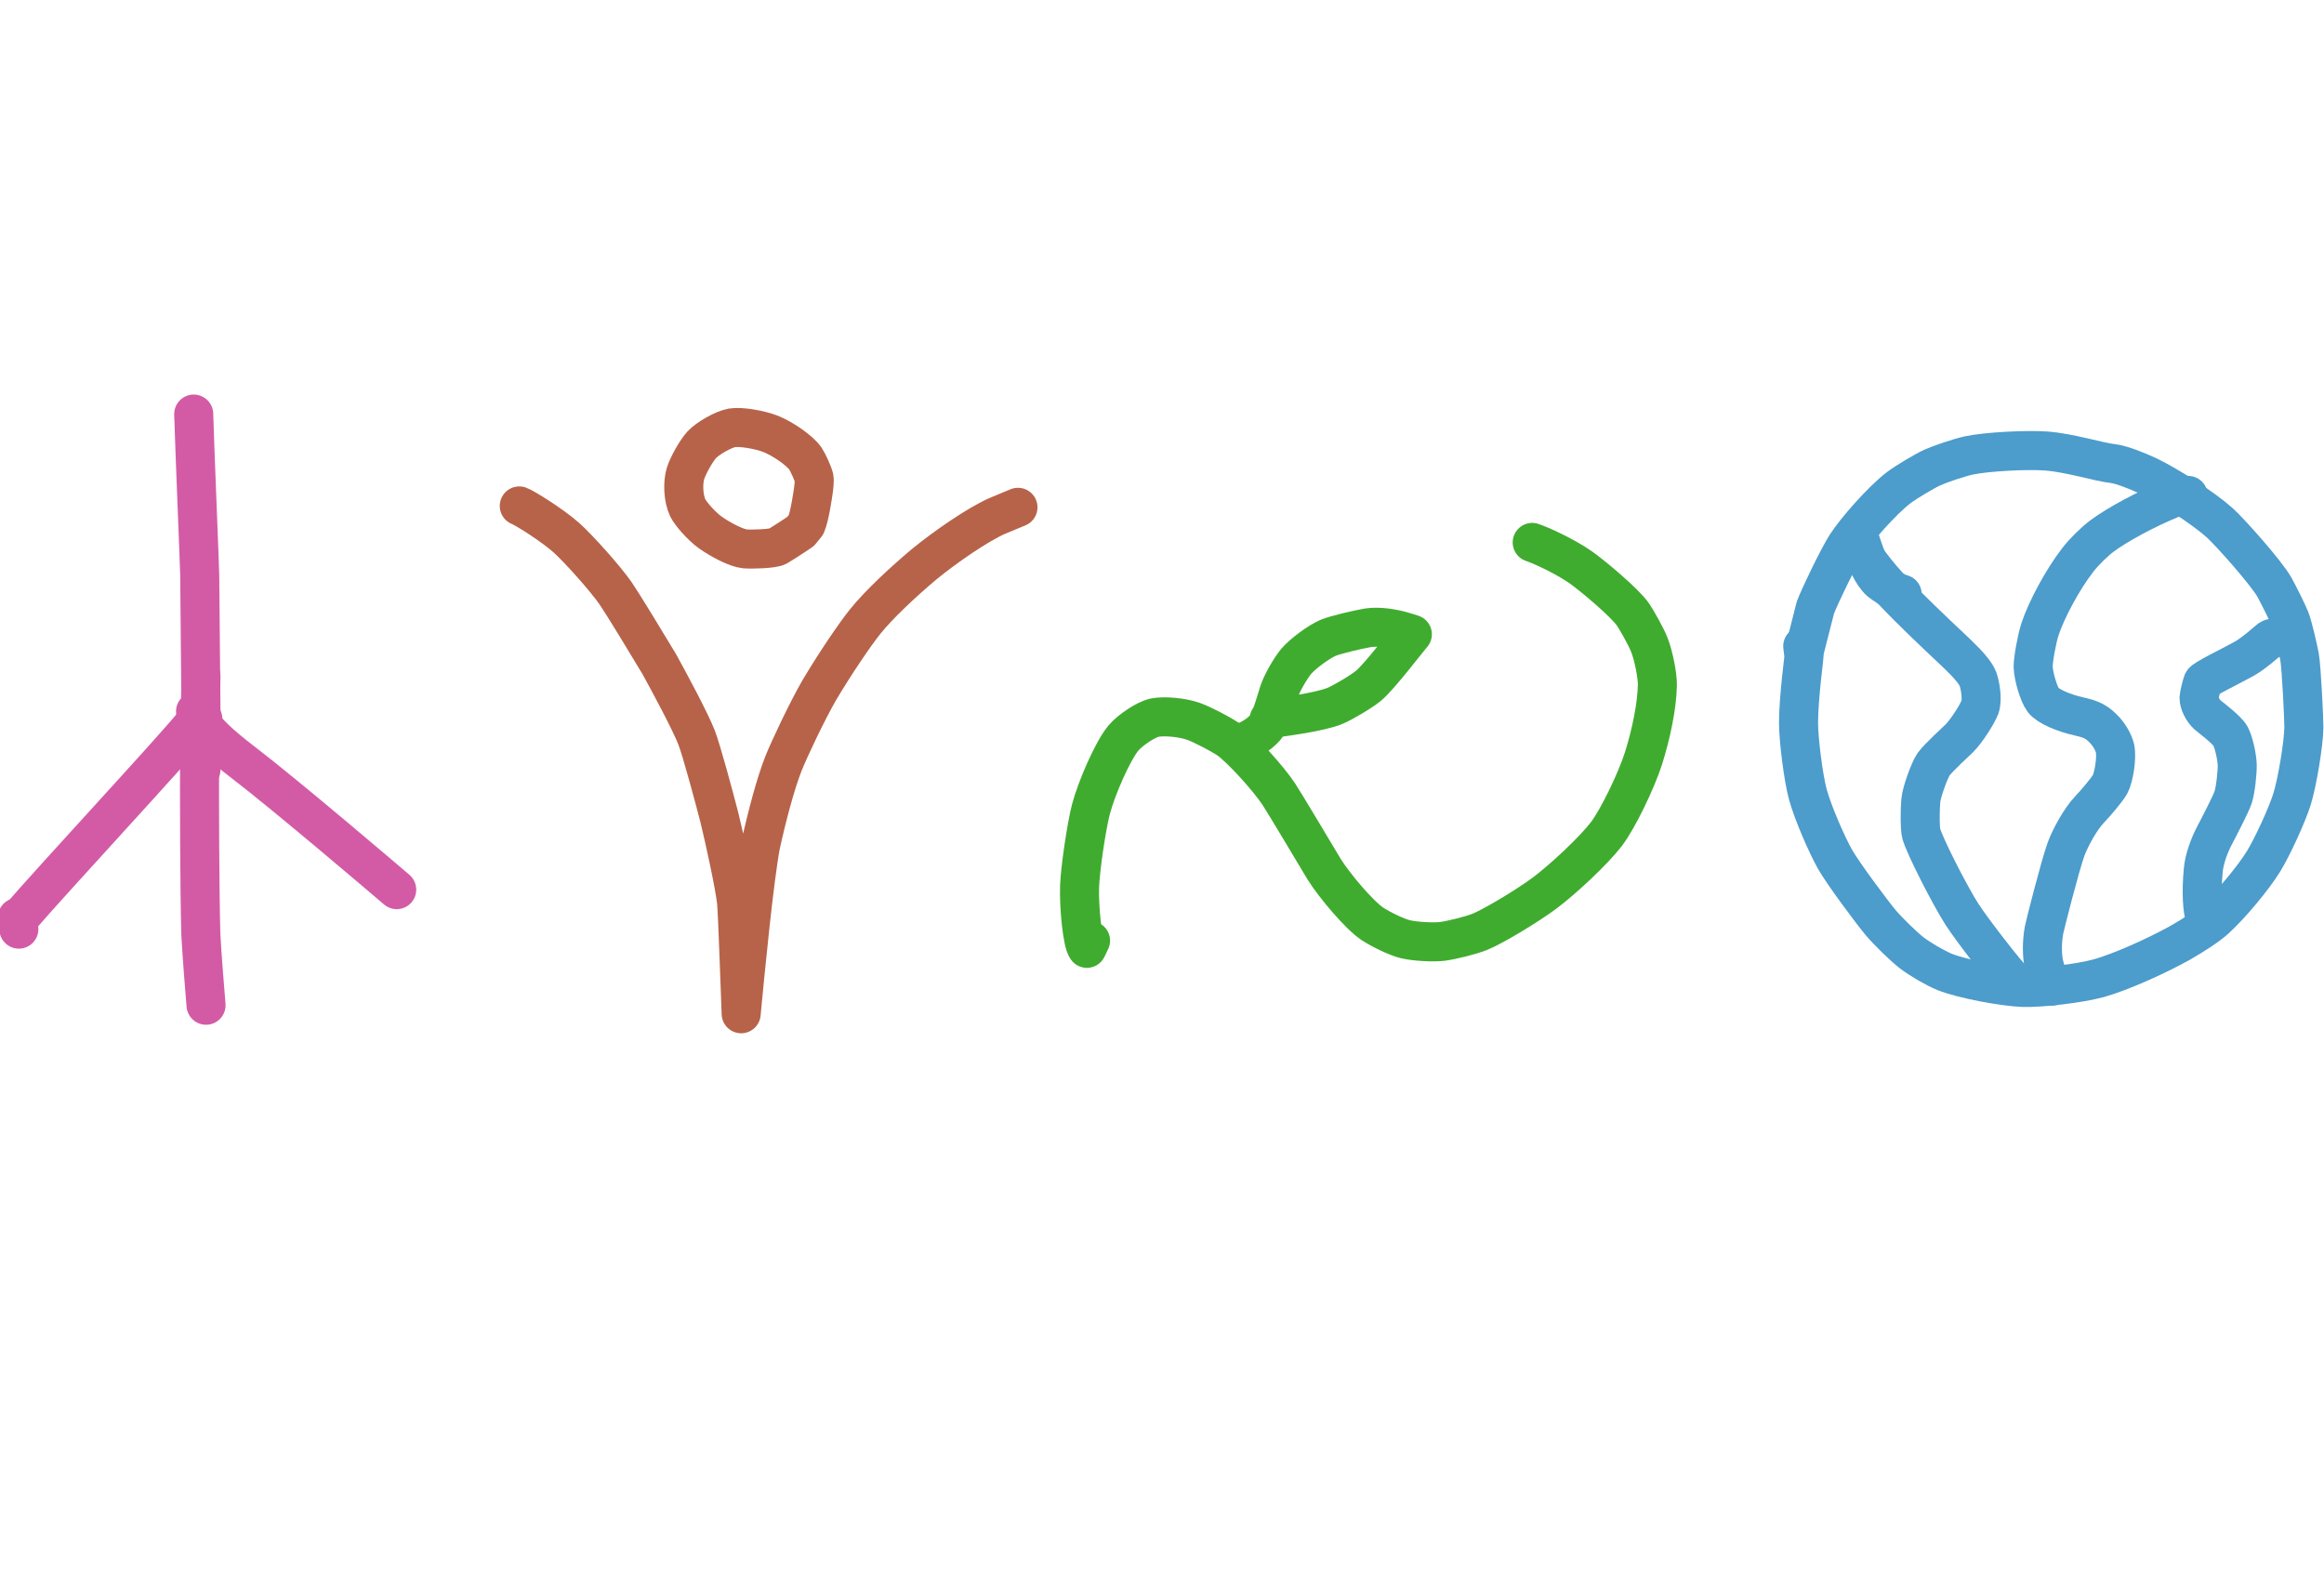 <?xml version="1.0" encoding="UTF-8" standalone="no"?>
<!DOCTYPE svg PUBLIC "-//W3C//DTD SVG 1.1//EN" "http://www.w3.org/Graphics/SVG/1.1/DTD/svg11.dtd">
<svg width="419.53" height="283.46" viewBox="0.00 0.00 839.00 567.00" xmlns="http://www.w3.org/2000/svg" xmlns:xlink="http://www.w3.org/1999/xlink">
<g stroke-linecap="round" id="logo_Copy">
<path d="M69.86,150.12 C69.86,150.12 69.86,149.53 69.86,149.53 C70.31,164.58 71.87,201.30 72.03,207.75 C72.20,224.39 72.42,248.50 72.47,255.98 C72.48,264.80 72.49,275.77 72.48,277.93" fill="none" stroke="rgb(211, 91, 166)" stroke-width="14.10" stroke-opacity="1.00" stroke-linejoin="round"/>
<path d="M73.14,259.57 C71.59,259.82 70.76,260.28 69.58,261.79 C62.14,271.00 19.39,317.07 7.04,331.38" fill="none" stroke="rgb(211, 91, 166)" stroke-width="14.10" stroke-opacity="1.00" stroke-linejoin="round"/>
<path d="M6.72,335.52 C6.64,334.82 6.55,334.12 6.46,333.42 C6.37,332.72 6.28,332.02 6.19,331.31" fill="none" stroke="rgb(211, 91, 166)" stroke-width="14.10" stroke-opacity="1.00" stroke-linejoin="round"/>
<path d="M72.48,244.11 C72.33,251.65 72.08,265.68 71.97,272.15 C71.91,287.51 71.97,320.51 72.43,337.34 C72.78,344.48 73.92,358.34 74.31,363.01" fill="none" stroke="rgb(211, 91, 166)" stroke-width="14.10" stroke-opacity="1.00" stroke-linejoin="round"/>
<path d="M70.52,256.92 C70.43,256.94 70.72,257.71 71.38,259.10 C73.72,263.92 79.97,269.36 87.65,275.27 C102.93,286.94 139.82,318.39 143.16,321.26" fill="none" stroke="rgb(211, 91, 166)" stroke-width="14.10" stroke-opacity="1.00" stroke-linejoin="round"/>
<path d="M187.42,182.70 C189.02,183.23 199.03,189.40 204.32,194.07 C208.68,197.95 218.54,208.93 222.28,214.37 C224.66,217.83 234.00,233.17 237.97,239.83 C241.68,246.56 249.16,260.46 251.46,266.38 C253.27,271.09 257.87,288.20 259.73,295.45 C261.58,303.06 265.05,318.88 265.84,325.39 C266.28,329.09 267.30,360.87 267.54,366.08 C269.06,349.90 272.30,316.88 274.59,305.03 C276.99,294.16 280.00,282.93 282.75,275.89 C284.80,270.70 291.36,256.82 295.69,249.32 C301.27,239.92 308.46,229.24 312.43,224.32 C317.13,218.51 325.38,210.68 333.59,203.77 C341.22,197.51 353.19,189.25 360.20,186.23 C362.96,185.08 366.61,183.57 367.49,183.20" fill="none" stroke="rgb(183, 99, 73)" stroke-width="14.10" stroke-opacity="1.00" stroke-linejoin="round"/>
<path d="M286.99,193.27 C287.68,192.81 288.36,192.34 289.04,191.88 C289.04,191.88 290.99,189.47 290.99,189.47 C292.34,186.34 293.52,177.74 293.55,177.55 C293.74,176.29 294.07,173.63 293.85,172.55 C293.55,171.18 291.72,167.06 290.73,165.59 C288.59,162.53 282.44,158.38 278.17,156.68 C274.17,155.13 267.43,153.98 264.22,154.50 C261.05,155.07 255.44,158.31 253.27,160.65 C251.24,162.90 248.34,168.11 247.42,171.04 C246.42,174.43 246.62,179.87 248.24,183.38 C249.21,185.38 253.08,189.87 256.24,192.17 C260.07,194.92 265.84,197.91 268.87,198.20 C271.48,198.41 278.98,198.19 280.67,197.30 C281.68,196.74 285.45,194.29 286.99,193.27 Z" fill="none" stroke="rgb(183, 99, 73)" stroke-width="14.10" stroke-opacity="1.00" stroke-linejoin="round"/>
<path d="M393.70,339.68 C393.70,339.68 392.37,342.45 392.37,342.45 C390.82,340.67 389.47,327.69 389.74,320.04 C389.98,313.62 392.24,298.35 393.83,292.25 C395.87,284.50 401.73,271.13 405.56,266.52 C408.02,263.62 413.65,259.84 416.85,259.15 C420.41,258.46 426.63,259.05 430.70,260.43 C434.11,261.62 440.78,265.18 443.29,266.85 C448.06,270.08 458.23,281.50 461.67,286.77 C463.96,290.28 474.04,307.18 478.00,313.81 C481.73,319.81 490.77,330.48 495.46,333.61 C498.57,335.63 504.05,338.32 507.28,339.14 C510.76,339.98 517.43,340.37 520.80,339.94 C524.32,339.46 530.95,337.80 534.21,336.52 C539.08,334.58 551.87,326.85 557.74,322.44 C564.57,317.28 575.25,307.30 579.93,301.24 C584.23,295.61 590.88,281.66 593.36,273.86 C596.16,264.98 598.22,254.97 598.38,247.39 C598.42,243.87 597.02,236.80 595.48,232.87 C594.09,229.38 590.70,223.58 589.55,221.88 C586.59,217.59 574.65,207.60 570.52,204.74 C564.53,200.63 556.23,196.90 553.18,195.88" fill="none" stroke="rgb(64, 172, 47)" stroke-width="14.10" stroke-opacity="1.00" stroke-linejoin="round"/>
<path d="M451.48,267.64 C451.48,267.64 448.69,268.09 448.69,268.09 C451.91,266.99 455.90,264.30 457.51,261.78 C458.95,259.42 461.39,250.93 461.72,249.92 C462.72,246.84 465.75,241.52 467.95,238.84 C470.15,236.21 475.98,231.83 479.50,230.32 C482.17,229.21 490.41,227.28 493.86,226.71 C497.54,226.15 502.59,226.77 507.48,228.29 C508.29,228.54 509.09,228.80 509.90,229.05 C508.34,230.76 498.19,244.19 494.06,247.64 C491.38,249.85 484.62,253.81 481.87,254.94 C476.26,257.19 463.34,258.84 462.16,259.00 C460.54,259.24 459.09,259.49 458.19,259.69" fill="none" stroke="rgb(64, 172, 47)" stroke-width="14.10" stroke-opacity="1.00" stroke-linejoin="round"/>
<path d="M651.42,235.20 C651.38,235.43 651.40,235.64 651.46,235.83 C651.48,236.32 649.36,251.78 649.35,260.97 C649.36,267.37 651.12,280.96 652.69,286.80 C654.60,293.77 659.62,305.10 662.46,310.20 C665.34,315.32 676.05,329.66 679.08,333.26 C681.70,336.34 687.24,341.76 690.10,343.99 C693.18,346.37 698.66,349.56 702.07,350.96 C708.66,353.60 723.64,356.36 730.51,356.58 C736.77,356.75 750.78,355.19 757.92,353.20 C765.44,351.07 778.02,345.55 787.30,340.38 C792.15,337.59 797.23,334.29 799.86,331.89 C805.81,326.43 813.76,316.73 817.27,311.03 C820.50,305.75 825.76,294.31 827.57,288.52 C829.41,282.54 831.73,268.72 831.82,262.74 C831.85,260.01 830.97,241.08 830.23,237.02 C829.74,234.41 827.90,226.26 826.83,223.53 C826.01,221.46 822.71,214.78 821.14,211.97 C818.35,207.03 805.50,192.47 801.44,188.79 C795.67,183.59 783.50,175.76 775.81,171.98 C771.65,170.02 766.02,167.82 763.08,167.44 C757.75,166.87 747.23,163.47 738.58,162.85 C731.46,162.37 717.34,163.10 710.89,164.46 C707.47,165.19 700.47,167.55 697.61,168.85 C694.76,170.17 688.29,174.00 685.42,176.18 C679.53,180.70 670.01,191.49 666.52,196.94 C663.75,201.30 656.98,215.26 655.42,219.44 C653.72,226.11 651.47,234.93 651.42,235.20 Z" fill="none" stroke="rgb(76, 156, 204)" stroke-width="14.10" stroke-opacity="1.00" stroke-linejoin="round"/>
<path d="M650.87,233.34 C650.87,233.34 651.09,235.24 651.09,235.24" fill="none" stroke="rgb(76, 156, 204)" stroke-width="14.10" stroke-opacity="1.00" stroke-linejoin="round"/>
<path d="M726.37,353.48 C724.71,352.12 712.39,336.39 708.41,330.24 C703.95,323.30 694.87,305.44 693.67,301.06 C693.16,299.16 693.18,293.21 693.49,289.14 C693.77,285.99 696.66,278.07 698.12,275.98 C699.86,273.56 706.29,267.72 707.41,266.61 C709.98,264.03 713.86,257.99 714.87,255.32 C715.81,252.71 714.97,247.53 714.17,245.28 C713.27,242.88 710.48,239.78 706.39,235.86 C685.78,216.51 680.31,210.46 675.45,204.00 C674.69,203.00 673.93,202.01 673.18,201.01" fill="none" stroke="rgb(76, 156, 204)" stroke-width="14.10" stroke-opacity="1.00" stroke-linejoin="round"/>
<path d="M789.88,178.91 C789.88,178.91 790.04,178.91 790.04,178.91 C787.51,179.01 785.95,179.30 783.67,180.23 C774.84,183.84 764.61,189.35 759.03,193.47 C756.26,195.53 752.56,199.15 750.20,202.17 C744.58,209.45 738.80,220.32 736.49,227.35 C735.47,230.50 734.04,238.07 734.07,240.76 C734.15,244.05 736.04,250.67 737.75,252.88 C739.57,255.11 744.89,257.42 750.77,258.75 C755.26,259.75 757.20,260.74 760.00,263.75 C761.72,265.66 763.15,268.20 763.63,270.28 C764.35,273.76 763.16,280.79 761.84,283.23 C760.66,285.29 756.60,290.06 754.30,292.47 C751.15,295.81 747.53,302.39 745.96,306.60 C743.74,312.75 738.32,334.16 738.00,335.85 C737.15,340.45 737.30,345.30 737.94,348.18 C739.03,352.69 739.59,353.92 740.83,356.10" fill="none" stroke="rgb(76, 156, 204)" stroke-width="14.10" stroke-opacity="1.00" stroke-linejoin="round"/>
<path d="M825.07,230.18 C822.19,230.11 820.28,230.29 819.45,230.88 C819.08,231.14 813.96,235.82 810.31,237.87 C804.72,240.95 795.85,245.16 795.32,246.28 C795.07,246.85 794.00,251.02 793.97,251.92 C793.95,253.89 795.28,256.51 797.02,258.15 C797.57,258.65 804.02,263.45 805.32,265.80 C806.44,267.90 807.63,273.01 807.75,276.14 C807.83,278.81 807.14,285.33 806.27,287.95 C805.41,290.44 801.47,298.07 799.70,301.42 C797.50,305.55 795.90,310.31 795.52,313.96 C794.68,322.60 795.26,328.80 796.11,331.25 C796.44,332.13 796.76,333.01 797.08,333.88" fill="none" stroke="rgb(76, 156, 204)" stroke-width="14.10" stroke-opacity="1.00" stroke-linejoin="round"/>
<path d="M671.38,194.38 C671.72,195.80 674.27,202.97 674.97,204.49 C675.91,206.47 677.54,208.87 678.80,209.95 C679.90,210.87 683.66,213.29 684.70,213.79 C685.11,213.98 685.79,214.24 686.76,214.56" fill="none" stroke="rgb(76, 156, 204)" stroke-width="14.10" stroke-opacity="1.00" stroke-linejoin="round"/>
</g>
</svg>
